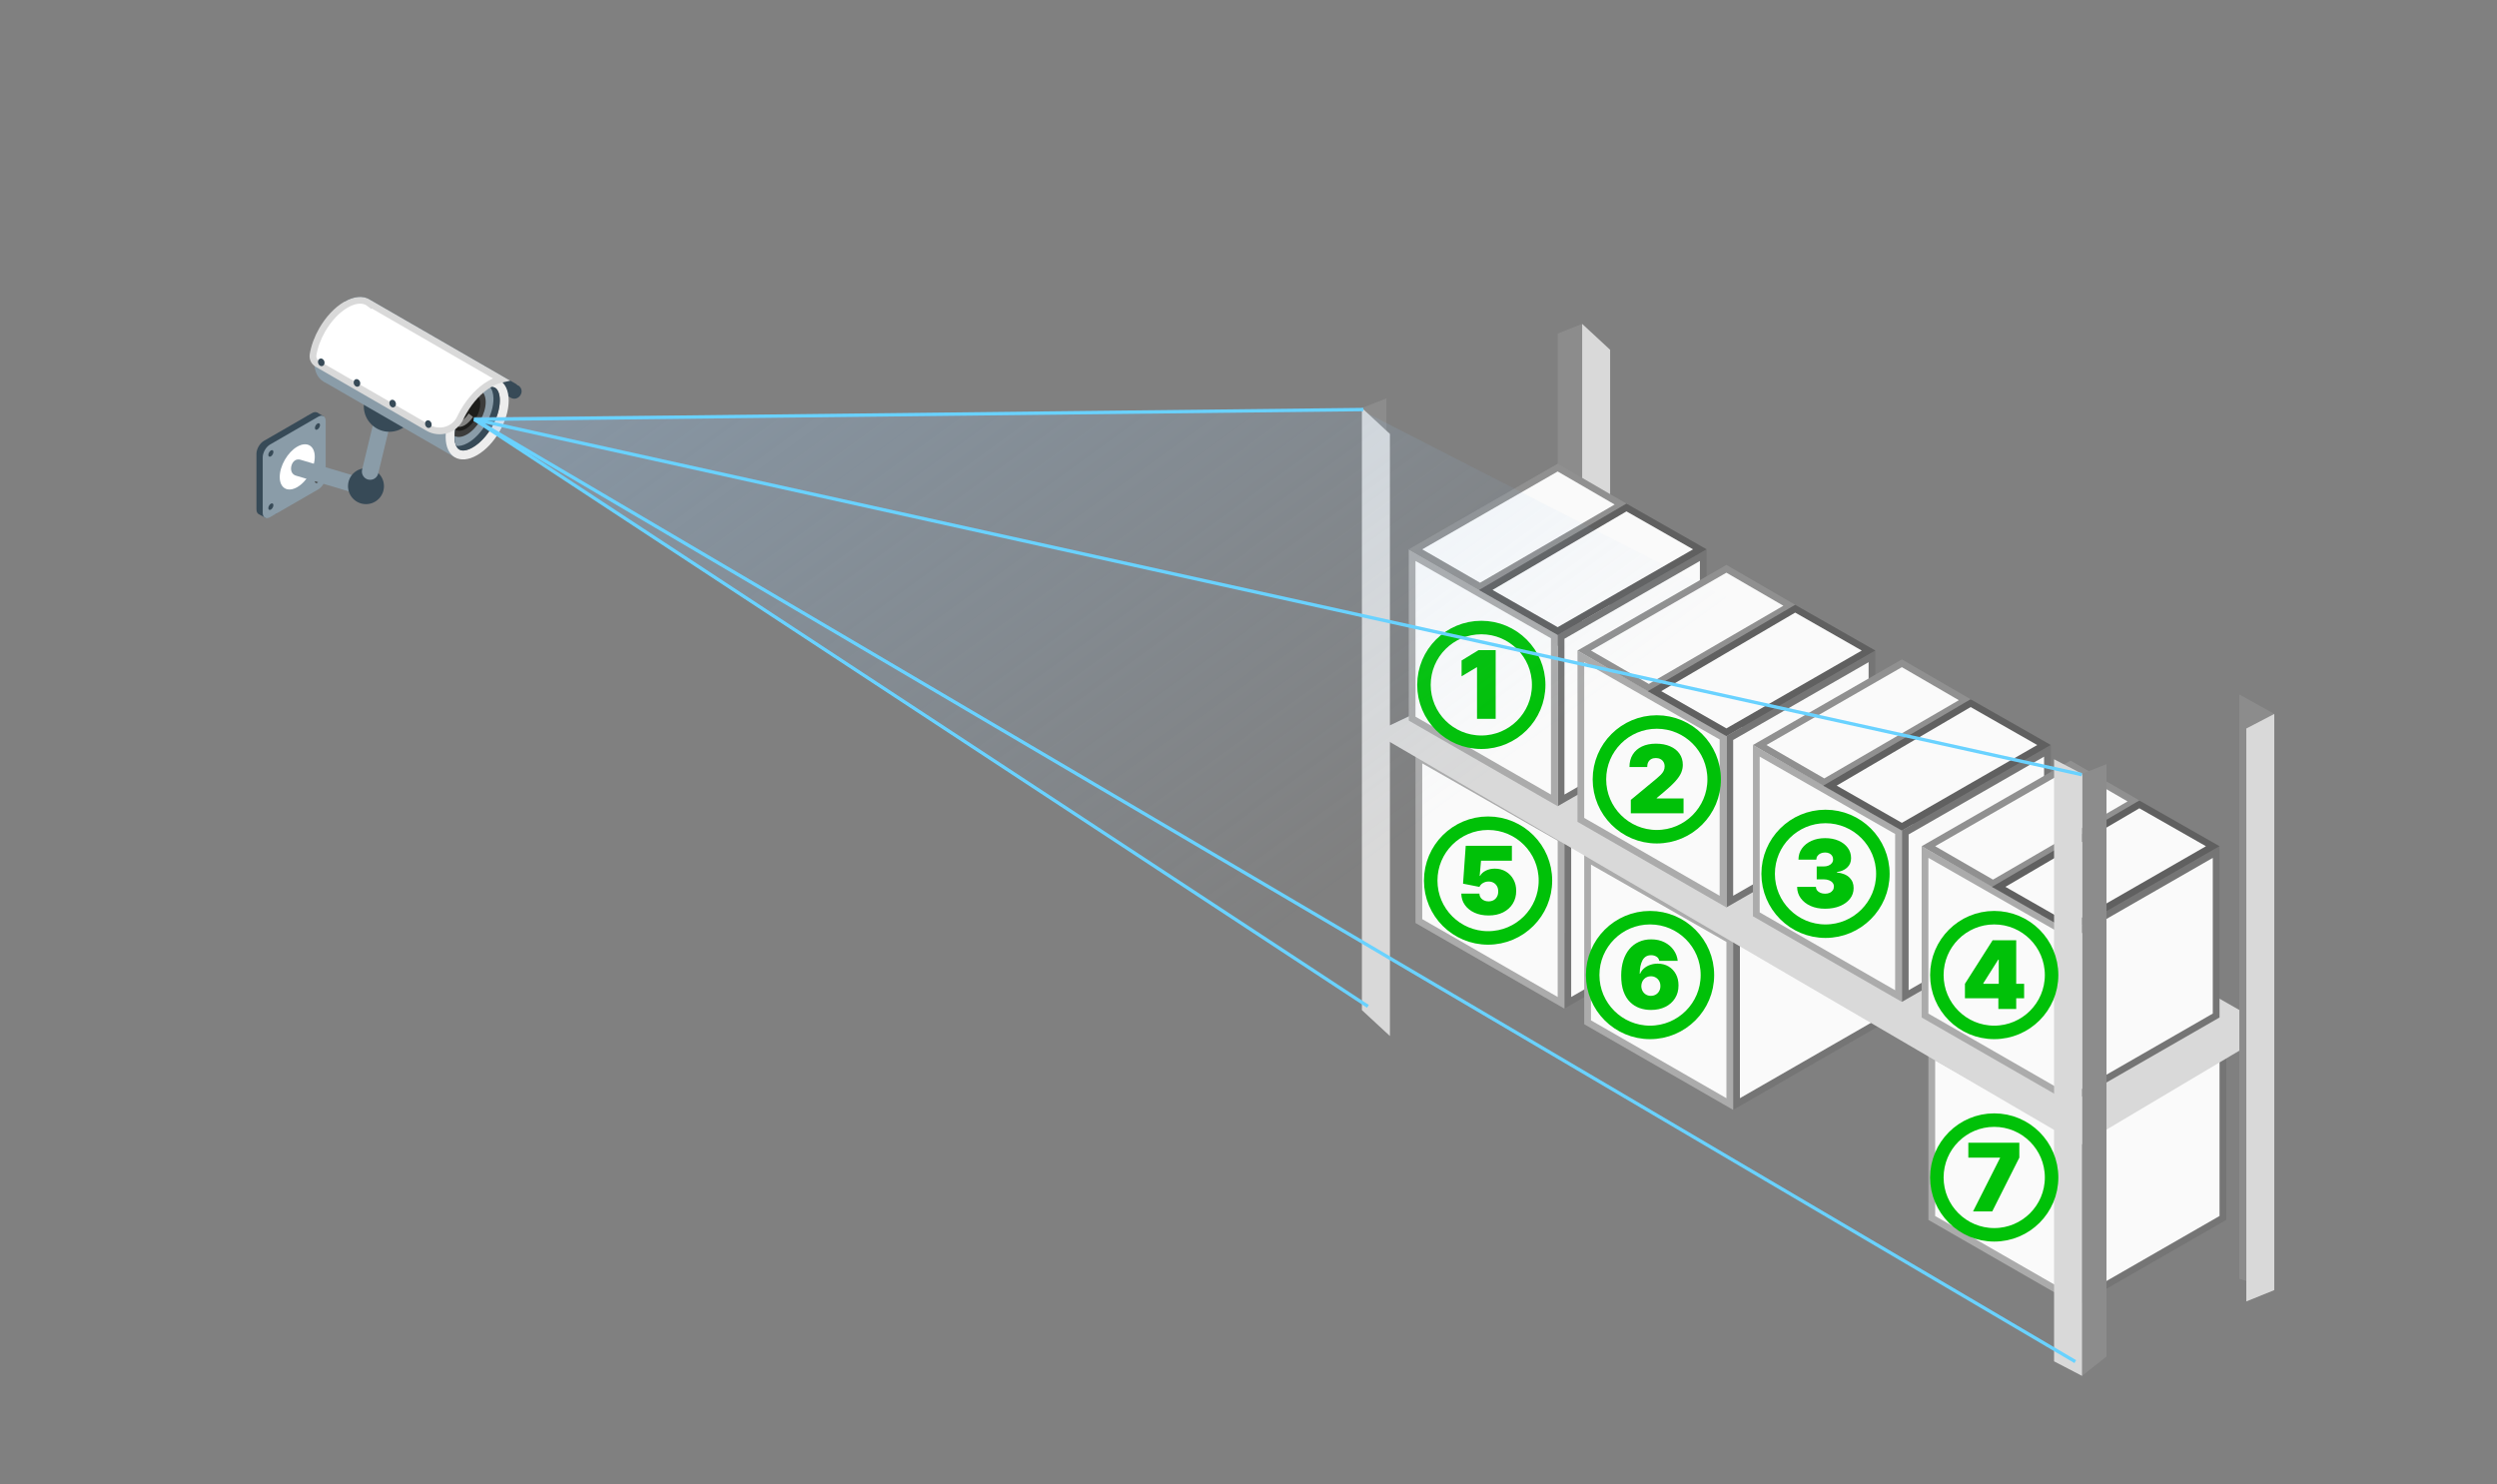 <svg width="370" height="220" viewBox="0 0 370 220" fill="none" xmlns="http://www.w3.org/2000/svg">
<rect x="0" y="0" width="370" height="220" fill="#808080" stroke="none"/>
<path d="M230.816 49.44L234.442 48V137.227L230.816 138.667V49.44Z" fill="#8C8C8C"/>
<path d="M234.441 48L238.585 51.838V141.065L234.441 137.227V48Z" fill="#D9D9D9"/>
<g clip-path="url(#clip0_9008_207203)">
<path d="M253.386 112.272V136.499L232.316 148.615L232.316 124.376L253.386 112.272Z" fill="#FAFAFA" stroke="#757575"/>
<path d="M210.246 112.271L231.316 124.304V148.616L210.246 136.501V112.271Z" fill="#FAFAFA" stroke="#ABABAB"/>
<path d="M220.318 116.936L210.748 111.41L231.815 99.296L241.252 104.77L220.318 116.936Z" fill="#FAFAFA" stroke="#909090"/>
<path d="M252.879 111.41L231.815 123.521L221.16 117.433L242.003 105.21L252.879 111.41Z" fill="#FAFAFA" stroke="#606060"/>
</g>
<g clip-path="url(#clip1_9008_207203)">
<path d="M278.386 127.272V151.499L257.316 163.615L257.316 139.376L278.386 127.272Z" fill="#FAFAFA" stroke="#757575"/>
<path d="M235.246 127.271L256.316 139.304V163.616L235.246 151.501V127.271Z" fill="#FAFAFA" stroke="#ABABAB"/>
<path d="M245.318 131.936L235.748 126.41L256.815 114.296L266.252 119.77L245.318 131.936Z" fill="#FAFAFA" stroke="#909090"/>
<path d="M277.879 126.41L256.815 138.521L246.16 132.433L267.003 120.21L277.879 126.41Z" fill="#FAFAFA" stroke="#606060"/>
</g>
<g clip-path="url(#clip2_9008_207203)">
<path d="M329.386 156.272V180.499L308.316 192.615L308.316 168.376L329.386 156.272Z" fill="#FAFAFA" stroke="#757575"/>
<path d="M286.246 156.271L307.316 168.304V192.616L286.246 180.501V156.271Z" fill="#FAFAFA" stroke="#ABABAB"/>
<path d="M296.318 160.936L286.748 155.41L307.815 143.296L317.252 148.77L296.318 160.936Z" fill="#FAFAFA" stroke="#909090"/>
<path d="M328.879 155.41L307.815 167.521L297.16 161.433L318.003 149.21L328.879 155.41Z" fill="#FAFAFA" stroke="#606060"/>
</g>
<path d="M234.183 94.098L203.623 108.601L308.252 169.721L337 152.628L234.183 94.098Z" fill="#D9D9D9"/>
<g clip-path="url(#clip3_9008_207203)">
<path d="M252.386 82.272V106.499L231.316 118.615L231.316 94.376L252.386 82.272Z" fill="#FAFAFA" stroke="#757575"/>
<path d="M209.246 82.272L230.316 94.304V118.616L209.246 106.501V82.272Z" fill="#FAFAFA" stroke="#ABABAB"/>
<path d="M219.318 86.936L209.748 81.41L230.815 69.296L240.252 74.77L219.318 86.936Z" fill="#FAFAFA" stroke="#909090"/>
<path d="M251.879 81.409L230.815 93.522L220.16 87.433L241.003 75.21L251.879 81.409Z" fill="#FAFAFA" stroke="#606060"/>
</g>
<g clip-path="url(#clip4_9008_207203)">
<path d="M277.386 97.272V121.499L256.316 133.615L256.316 109.376L277.386 97.272Z" fill="#FAFAFA" stroke="#757575"/>
<path d="M234.246 97.272L255.316 109.304V133.616L234.246 121.501V97.272Z" fill="#FAFAFA" stroke="#ABABAB"/>
<path d="M244.318 101.936L234.748 96.41L255.815 84.296L265.252 89.77L244.318 101.936Z" fill="#FAFAFA" stroke="#909090"/>
<path d="M276.879 96.409L255.815 108.521L245.16 102.433L266.003 90.21L276.879 96.409Z" fill="#FAFAFA" stroke="#606060"/>
</g>
<g clip-path="url(#clip5_9008_207203)">
<path d="M303.386 111.272V135.499L282.316 147.615L282.316 123.376L303.386 111.272Z" fill="#FAFAFA" stroke="#757575"/>
<path d="M260.246 111.271L281.316 123.304V147.616L260.246 135.501V111.271Z" fill="#FAFAFA" stroke="#ABABAB"/>
<path d="M270.318 115.936L260.748 110.41L281.815 98.296L291.252 103.77L270.318 115.936Z" fill="#FAFAFA" stroke="#909090"/>
<path d="M302.879 110.41L281.815 122.521L271.16 116.433L292.003 104.21L302.879 110.41Z" fill="#FAFAFA" stroke="#606060"/>
</g>
<g clip-path="url(#clip6_9008_207203)">
<path d="M328.386 126.272V150.499L307.316 162.615L307.316 138.376L328.386 126.272Z" fill="#FAFAFA" stroke="#757575"/>
<path d="M285.246 126.271L306.316 138.304V162.616L285.246 150.501V126.271Z" fill="#FAFAFA" stroke="#ABABAB"/>
<path d="M295.318 130.936L285.748 125.41L306.815 113.296L316.252 118.77L295.318 130.936Z" fill="#FAFAFA" stroke="#909090"/>
<path d="M327.879 125.41L306.815 137.521L296.16 131.433L317.003 119.21L327.879 125.41Z" fill="#FAFAFA" stroke="#606060"/>
</g>
<path d="M201.811 60.471L205.436 59.031V153.057L201.811 149.699V60.471Z" fill="#8C8C8C"/>
<path d="M201.811 60.471L205.954 64.308V153.536L201.811 149.698V60.471Z" fill="#D9D9D9"/>
<path d="M308.512 114.68L312.137 113.24V201.028L308.512 203.907V114.68Z" fill="#8C8C8C"/>
<path d="M304.367 112.52L308.511 114.678V203.906L304.367 201.747V112.52Z" fill="#D9D9D9"/>
<path d="M337 105.805L331.82 102.926V189.515L337 191.194V105.805Z" fill="#8C8C8C"/>
<path d="M332.855 107.963L336.999 105.805V191.194L332.855 192.873V107.963Z" fill="#D9D9D9"/>
<circle cx="219.5" cy="101.5" r="8.5" stroke="#00C108" stroke-width="2"/>
<path d="M221.626 96.351V106.533H218.862V98.897H218.802L216.575 100.229V97.883L219.08 96.351H221.626Z" fill="#00C108"/>
<circle cx="245.5" cy="115.5" r="8.5" stroke="#00C108" stroke-width="2"/>
<path d="M241.65 120.533V118.545L245.448 115.403C245.7 115.194 245.916 114.998 246.095 114.816C246.277 114.63 246.416 114.44 246.512 114.244C246.612 114.049 246.661 113.831 246.661 113.593C246.661 113.331 246.605 113.107 246.492 112.922C246.383 112.736 246.231 112.594 246.035 112.494C245.839 112.391 245.614 112.34 245.359 112.34C245.104 112.34 244.878 112.391 244.683 112.494C244.491 112.597 244.341 112.748 244.235 112.947C244.129 113.145 244.076 113.387 244.076 113.672H241.451C241.451 112.956 241.612 112.34 241.933 111.823C242.255 111.306 242.709 110.908 243.296 110.63C243.882 110.351 244.57 110.212 245.359 110.212C246.174 110.212 246.88 110.343 247.477 110.605C248.077 110.863 248.539 111.228 248.864 111.699C249.192 112.169 249.356 112.721 249.356 113.354C249.356 113.745 249.275 114.135 249.112 114.523C248.95 114.907 248.658 115.333 248.237 115.8C247.817 116.268 247.218 116.824 246.443 117.471L245.488 118.266V118.326H249.465V120.533H241.65Z" fill="#00C108"/>
<circle cx="270.5" cy="129.5" r="8.5" stroke="#00C108" stroke-width="2"/>
<path d="M270.429 134.672C269.627 134.672 268.914 134.535 268.291 134.26C267.672 133.981 267.184 133.599 266.83 133.111C266.475 132.624 266.296 132.064 266.293 131.431H269.077C269.08 131.626 269.14 131.802 269.256 131.958C269.375 132.11 269.538 132.23 269.743 132.316C269.949 132.402 270.184 132.445 270.449 132.445C270.704 132.445 270.93 132.4 271.125 132.311C271.321 132.218 271.473 132.09 271.583 131.928C271.692 131.766 271.745 131.58 271.742 131.371C271.745 131.166 271.682 130.983 271.553 130.824C271.427 130.665 271.249 130.541 271.021 130.452C270.792 130.362 270.529 130.317 270.23 130.317H269.196V128.408H270.23C270.505 128.408 270.747 128.363 270.956 128.274C271.168 128.184 271.332 128.06 271.448 127.901C271.568 127.742 271.626 127.56 271.622 127.354C271.626 127.155 271.578 126.98 271.478 126.827C271.379 126.675 271.239 126.555 271.061 126.469C270.885 126.383 270.681 126.34 270.449 126.34C270.197 126.34 269.972 126.385 269.773 126.474C269.577 126.564 269.423 126.688 269.311 126.847C269.198 127.006 269.14 127.189 269.137 127.394H266.492C266.495 126.771 266.666 126.221 267.004 125.743C267.345 125.266 267.812 124.892 268.406 124.62C268.999 124.348 269.68 124.212 270.449 124.212C271.201 124.212 271.866 124.34 272.443 124.595C273.023 124.85 273.475 125.202 273.8 125.649C274.128 126.093 274.29 126.602 274.287 127.175C274.294 127.745 274.098 128.213 273.7 128.577C273.306 128.942 272.806 129.157 272.199 129.224V129.303C273.021 129.393 273.639 129.644 274.053 130.059C274.468 130.47 274.672 130.987 274.665 131.61C274.668 132.206 274.489 132.735 274.128 133.196C273.77 133.657 273.271 134.018 272.632 134.28C271.995 134.541 271.261 134.672 270.429 134.672Z" fill="#00C108"/>
<circle cx="295.5" cy="144.5" r="8.5" stroke="#00C108" stroke-width="2"/>
<path d="M291.161 147.942V145.795L295.258 139.351H297.206V142.215H296.093L293.885 145.715V145.795H299.931V147.942H291.161ZM296.113 149.533V147.286L296.172 146.351V139.351H298.758V149.533H296.113Z" fill="#00C108"/>
<circle cx="220.5" cy="130.5" r="8.5" stroke="#00C108" stroke-width="2"/>
<path d="M220.57 135.672C219.787 135.672 219.093 135.535 218.486 135.26C217.883 134.981 217.408 134.599 217.06 134.111C216.715 133.624 216.539 133.064 216.533 132.431H219.217C219.227 132.782 219.363 133.062 219.625 133.271C219.89 133.48 220.205 133.584 220.57 133.584C220.851 133.584 221.1 133.525 221.315 133.405C221.531 133.283 221.7 133.11 221.822 132.888C221.945 132.666 222.005 132.408 222.001 132.113C222.005 131.814 221.945 131.556 221.822 131.337C221.7 131.115 221.531 130.944 221.315 130.825C221.1 130.702 220.851 130.641 220.57 130.641C220.278 130.641 220.008 130.712 219.759 130.855C219.514 130.994 219.333 131.188 219.217 131.437L216.791 130.959L217.189 125.351H224.03V127.559H219.456L219.257 129.806H219.317C219.476 129.498 219.751 129.242 220.142 129.04C220.533 128.835 220.987 128.732 221.504 128.732C222.111 128.732 222.651 128.873 223.125 129.155C223.602 129.436 223.978 129.826 224.254 130.323C224.532 130.817 224.669 131.387 224.666 132.033C224.669 132.742 224.5 133.372 224.159 133.922C223.821 134.469 223.345 134.898 222.732 135.21C222.119 135.518 221.398 135.672 220.57 135.672Z" fill="#00C108"/>
<circle cx="244.5" cy="144.5" r="8.5" stroke="#00C108" stroke-width="2"/>
<path d="M244.639 149.672C244.046 149.672 243.482 149.58 242.949 149.394C242.419 149.205 241.948 148.908 241.537 148.504C241.126 148.1 240.803 147.573 240.567 146.923C240.335 146.273 240.221 145.486 240.224 144.562C240.228 143.736 240.334 142.994 240.543 142.334C240.755 141.675 241.055 141.113 241.442 140.649C241.834 140.185 242.301 139.83 242.844 139.585C243.388 139.336 243.993 139.212 244.659 139.212C245.408 139.212 246.068 139.356 246.638 139.645C247.208 139.933 247.662 140.319 248 140.803C248.341 141.284 248.54 141.814 248.597 142.394H245.872C245.809 142.106 245.663 141.895 245.435 141.763C245.209 141.627 244.951 141.559 244.659 141.559C244.079 141.559 243.653 141.811 243.381 142.314C243.113 142.818 242.975 143.481 242.969 144.303H243.028C243.158 143.992 243.353 143.725 243.615 143.503C243.877 143.281 244.182 143.11 244.53 142.991C244.878 142.871 245.246 142.812 245.633 142.812C246.25 142.812 246.789 142.951 247.249 143.229C247.713 143.508 248.075 143.889 248.333 144.373C248.592 144.857 248.719 145.41 248.716 146.033C248.719 146.762 248.547 147.4 248.199 147.947C247.854 148.494 247.375 148.918 246.762 149.22C246.149 149.522 245.441 149.672 244.639 149.672ZM244.619 147.584C244.894 147.584 245.138 147.521 245.35 147.395C245.566 147.269 245.733 147.097 245.852 146.878C245.975 146.66 246.035 146.411 246.031 146.133C246.035 145.851 245.975 145.602 245.852 145.387C245.733 145.168 245.566 144.996 245.35 144.87C245.138 144.744 244.894 144.681 244.619 144.681C244.417 144.681 244.23 144.717 244.057 144.79C243.888 144.86 243.741 144.961 243.615 145.094C243.489 145.223 243.39 145.377 243.317 145.556C243.247 145.732 243.211 145.924 243.207 146.133C243.211 146.411 243.274 146.66 243.396 146.878C243.519 147.097 243.686 147.269 243.898 147.395C244.111 147.521 244.351 147.584 244.619 147.584Z" fill="#00C108"/>
<circle cx="295.5" cy="174.5" r="8.5" stroke="#00C108" stroke-width="2"/>
<path d="M292.36 179.533L296.358 171.618V171.559H291.664V169.351H299.221V171.559L295.204 179.533H292.36Z" fill="#00C108"/>
<path d="M39.094 65.343L46.233 61.223C46.836 60.876 47.327 61.155 47.327 61.857V70.097C47.327 70.791 46.836 71.644 46.233 71.991L39.094 76.111C38.49 76.458 38 76.179 38 75.477V67.237C38.008 66.543 38.49 65.69 39.094 65.343Z" fill="#374A57"/>
<path d="M45.523 61.631L46.995 61.141L47.976 61.707L46.006 62.416L45.523 61.631Z" fill="#374A57"/>
<path d="M38.287 76.157L40 75.508L40.989 76.074L39.306 76.738L38.287 76.157Z" fill="#374A57"/>
<path d="M40.024 76.641L47.162 72.521C47.766 72.174 48.256 71.329 48.256 70.627V62.387C48.256 61.693 47.766 61.406 47.162 61.753L40.024 65.873C39.42 66.22 38.93 67.065 38.93 67.767V76.007C38.93 76.701 39.42 76.988 40.024 76.641Z" fill="#8A9CA8"/>
<path d="M46.664 63.427C46.664 63.668 46.83 63.767 47.041 63.646C47.253 63.525 47.419 63.231 47.419 62.989C47.419 62.748 47.253 62.65 47.041 62.77C46.83 62.891 46.664 63.185 46.664 63.427Z" fill="#374A57"/>
<path d="M39.758 67.415C39.758 67.657 39.924 67.755 40.135 67.634C40.346 67.513 40.512 67.219 40.512 66.978C40.512 66.736 40.346 66.638 40.135 66.759C39.931 66.879 39.758 67.174 39.758 67.415Z" fill="#374A57"/>
<path d="M46.664 71.321C46.664 71.563 46.83 71.661 47.041 71.54C47.253 71.419 47.419 71.125 47.419 70.884C47.419 70.642 47.253 70.544 47.041 70.665C46.838 70.786 46.664 71.08 46.664 71.321Z" fill="#3C3C3B"/>
<path d="M39.758 75.306C39.758 75.547 39.924 75.645 40.135 75.525C40.346 75.404 40.512 75.11 40.512 74.868C40.512 74.627 40.346 74.529 40.135 74.649C39.931 74.77 39.758 75.064 39.758 75.306Z" fill="#374A57"/>
<path d="M41.969 70.128C41.969 71.162 42.693 71.584 43.591 71.064C44.489 70.543 45.214 69.29 45.214 68.257C45.214 67.223 44.489 66.8 43.591 67.321C42.693 67.841 41.969 69.094 41.969 70.128Z" fill="#3C3C3B"/>
<path d="M41.449 70.692C41.449 72.345 42.611 73.016 44.045 72.194C45.479 71.364 46.641 69.349 46.641 67.697C46.641 66.044 45.479 65.372 44.045 66.195C42.611 67.025 41.449 69.04 41.449 70.692Z" fill="white"/>
<path d="M53.385 73.273C53.913 73.273 54.403 72.926 54.562 72.398C54.758 71.749 54.388 71.07 53.739 70.873L44.548 68.142C43.899 67.946 43.394 68.323 43.198 68.972C43.002 69.621 43.198 70.3 43.847 70.489L53.038 73.22C53.151 73.258 53.272 73.273 53.385 73.273Z" fill="#8A9CA8"/>
<path d="M51.568 72.05C51.568 73.522 52.761 74.714 54.232 74.714C55.703 74.714 56.896 73.522 56.896 72.05C56.896 70.579 55.703 69.387 54.232 69.387C52.761 69.387 51.568 70.579 51.568 72.05Z" fill="#374A57"/>
<path d="M54.852 71.107C55.402 71.107 55.908 70.73 56.044 70.171L58.089 61.705C58.247 61.048 57.84 60.384 57.183 60.226C56.527 60.067 55.863 60.475 55.704 61.131L53.659 69.598C53.501 70.254 53.908 70.918 54.565 71.077C54.663 71.099 54.753 71.107 54.852 71.107Z" fill="#8A9CA8"/>
<path d="M53.906 60.202C53.906 62.292 55.604 63.99 57.694 63.99C59.785 63.99 61.482 62.292 61.482 60.202C61.482 58.112 59.785 56.414 57.694 56.414C55.604 56.414 53.906 58.112 53.906 60.202Z" fill="#374A57"/>
<path d="M76.551 56.952L54.728 44.35C53.778 43.799 52.472 43.882 51.023 44.712L75.661 58.937C76.785 59.586 77.902 58.031 76.906 57.201C76.898 57.193 76.891 57.186 76.883 57.186C76.838 57.148 76.793 57.118 76.748 57.088L76.717 57.118L76.551 56.952Z" fill="#374A57"/>
<path d="M55.893 48.116C55.893 45.135 53.802 43.928 51.222 45.422C48.641 46.909 46.551 50.531 46.551 53.511C46.551 56.492 48.641 57.699 51.222 56.205C53.802 54.711 55.893 51.089 55.893 48.116Z" fill="#8A9CA8"/>
<path d="M54.526 45.097L47.924 56.533L67.404 67.78L74.007 56.345L54.526 45.097Z" fill="#8A9CA8"/>
<path d="M70.706 56.665C68.125 58.151 66.035 61.774 66.035 64.754C66.035 67.735 68.125 68.942 70.706 67.448C73.287 65.962 75.377 62.34 75.377 59.359C75.377 56.378 73.287 55.178 70.706 56.665ZM73.355 57.465C73.808 57.729 74.072 58.416 74.072 59.359C74.072 60.559 73.641 61.992 72.879 63.305C72.125 64.618 71.091 65.713 70.057 66.309C69.242 66.776 68.518 66.897 68.065 66.633C67.861 66.52 67.703 66.316 67.582 66.044C67.431 65.705 67.356 65.267 67.356 64.747C67.356 63.554 67.793 62.113 68.548 60.8C69.302 59.487 70.336 58.393 71.37 57.789C71.823 57.533 72.246 57.374 72.608 57.337C72.894 57.314 73.151 57.352 73.355 57.465Z" fill="#EDEDED"/>
<path d="M74.064 59.356C74.064 60.556 73.633 61.99 72.871 63.303C72.117 64.616 71.083 65.71 70.049 66.306C69.234 66.774 68.51 66.895 68.057 66.631C67.853 66.517 67.695 66.314 67.574 66.042C67.423 65.703 67.348 65.265 67.348 64.744C67.348 63.552 67.785 62.111 68.54 60.798C69.294 59.485 70.328 58.391 71.362 57.787C71.815 57.53 72.237 57.372 72.6 57.334C72.894 57.304 73.15 57.342 73.354 57.462C73.807 57.727 74.071 58.421 74.064 59.356Z" fill="#374A57"/>
<path d="M72.6 57.344C72.238 57.382 71.808 57.54 71.363 57.797C71.325 57.819 71.295 57.842 71.257 57.864C71 58.023 70.744 58.212 70.495 58.423C69.77 59.042 69.091 59.864 68.548 60.807C68.005 61.751 67.627 62.754 67.461 63.69C67.401 64.014 67.363 64.331 67.363 64.633C67.363 64.678 67.363 64.716 67.363 64.761C67.363 65.282 67.446 65.727 67.59 66.059C68.035 66.157 68.631 66.022 69.272 65.674C70.291 65.116 71.295 64.075 72.019 62.815C72.743 61.554 73.151 60.166 73.121 59.004C73.091 58.257 72.902 57.676 72.6 57.344Z" fill="#8A9CA8"/>
<path d="M71.249 57.857C70.993 58.016 70.736 58.205 70.487 58.416C69.763 59.035 69.084 59.857 68.54 60.8C67.997 61.744 67.62 62.747 67.454 63.683C67.393 64.007 67.356 64.324 67.356 64.626C67.846 64.853 68.495 64.792 69.204 64.377C70.728 63.494 71.974 61.351 71.974 59.585C71.966 58.763 71.694 58.167 71.249 57.857Z" fill="#3C3C3B"/>
<path d="M70.487 58.416C69.762 59.035 69.083 59.857 68.54 60.8C67.996 61.744 67.619 62.747 67.453 63.683C67.846 63.932 68.396 63.909 69.015 63.555C70.207 62.868 71.166 61.2 71.166 59.827C71.158 59.125 70.902 58.635 70.487 58.416Z" fill="#1D1D1B"/>
<path opacity="0.5" d="M68.45 62.309C68.804 62.105 69.159 61.728 69.438 61.275L70.087 61.781C69.748 62.317 69.31 62.762 68.857 63.019C68.51 63.215 68.185 63.298 67.906 63.252L68.05 62.445C68.118 62.453 68.246 62.43 68.45 62.309Z" fill="#EDEDED"/>
<path d="M48.385 52.362C48.189 52.248 48.091 51.954 48.166 51.705C48.242 51.456 48.46 51.343 48.657 51.456L65.393 61.122C65.59 61.236 65.688 61.53 65.612 61.779C65.537 62.028 65.318 62.141 65.122 62.028L48.385 52.362Z" fill="#C6C6C6"/>
<path d="M47.962 54.378C47.766 54.265 47.623 54.001 47.638 53.782C47.653 53.563 47.827 53.48 48.023 53.593L64.76 63.26C64.956 63.373 65.099 63.637 65.084 63.856C65.069 64.075 64.895 64.158 64.699 64.045L47.962 54.378Z" fill="#C6C6C6"/>
<path d="M55.017 45.096L74.261 56.206C73.721 56.328 73.16 56.554 72.597 56.882C71.057 57.773 69.687 59.27 68.711 60.972C68.522 61.294 68.35 61.623 68.194 61.951L68.193 61.954C67.363 63.724 65.157 64.391 63.44 63.401C63.44 63.401 63.44 63.401 63.44 63.401L47.029 53.924C47.029 53.924 47.028 53.924 47.028 53.924C46.556 53.649 46.301 53.112 46.388 52.58L46.388 52.58C46.588 51.342 47.07 50.056 47.754 48.871C48.672 47.283 49.92 45.929 51.275 45.146C52.634 44.367 53.739 44.354 54.48 44.783L54.48 44.783L54.488 44.787C54.533 44.812 54.581 44.844 54.627 44.879L54.974 45.139L55.017 45.096Z" fill="white" stroke="#D9D9D9"/>
<path d="M76.764 57.074L76.553 56.953C76.621 56.991 76.688 57.036 76.756 57.089L76.764 57.074Z" fill="#C6C6C6"/>
<path d="M63.651 62.349C63.402 62.206 63.115 62.311 63.017 62.59C62.919 62.87 63.048 63.217 63.297 63.36C63.546 63.504 63.832 63.398 63.931 63.119C64.029 62.84 63.9 62.5 63.651 62.349Z" fill="#374A57"/>
<path d="M58.362 59.302C58.113 59.159 57.827 59.264 57.728 59.544C57.63 59.823 57.758 60.17 58.008 60.313C58.257 60.457 58.543 60.351 58.641 60.072C58.739 59.793 58.611 59.446 58.362 59.302Z" fill="#374A57"/>
<path d="M53.069 56.243C52.82 56.1 52.533 56.206 52.435 56.485C52.337 56.764 52.466 57.111 52.715 57.255C52.964 57.398 53.25 57.292 53.348 57.013C53.447 56.734 53.326 56.394 53.069 56.243Z" fill="#374A57"/>
<path d="M47.78 53.193C47.531 53.049 47.244 53.155 47.146 53.434C47.048 53.713 47.176 54.06 47.425 54.204C47.675 54.347 47.961 54.242 48.059 53.962C48.165 53.683 48.037 53.336 47.78 53.193Z" fill="#374A57"/>
<path d="M202.613 149.222L70.195 61.778L201.983 60.932L307.886 115.163V201.693L202.613 149.222Z" fill="url(#paint0_linear_9008_207203)" fill-opacity="0.6"/>
<path d="M70.195 62.158L202.015 60.695" stroke="#69D2FF" stroke-width="0.5"/>
<path d="M70.314 62.17L202.693 149.141" stroke="#69D2FF" stroke-width="0.5"/>
<path d="M70.318 62.166L307.515 201.793" stroke="#69D2FF" stroke-width="0.5"/>
<path d="M70.316 62.164L308.477 114.801" stroke="#69D2FF" stroke-width="0.5"/>
<defs>
<linearGradient id="paint0_linear_9008_207203" x1="16.904" y1="-34.929" x2="158.791" y2="160.104" gradientUnits="userSpaceOnUse">
<stop stop-color="#96C6F2"/>
<stop offset="1" stop-color="#96C6F2" stop-opacity="0"/>
</linearGradient>
<clipPath id="clip0_9008_207203">
<rect width="50.761" height="50.761" fill="white" transform="translate(206.436 98.719)"/>
</clipPath>
<clipPath id="clip1_9008_207203">
<rect width="50.761" height="50.761" fill="white" transform="translate(231.436 113.719)"/>
</clipPath>
<clipPath id="clip2_9008_207203">
<rect width="50.761" height="50.761" fill="white" transform="translate(282.436 142.719)"/>
</clipPath>
<clipPath id="clip3_9008_207203">
<rect width="50.761" height="50.761" fill="white" transform="translate(205.436 68.719)"/>
</clipPath>
<clipPath id="clip4_9008_207203">
<rect width="50.761" height="50.761" fill="white" transform="translate(230.436 83.719)"/>
</clipPath>
<clipPath id="clip5_9008_207203">
<rect width="50.761" height="50.761" fill="white" transform="translate(256.436 97.719)"/>
</clipPath>
<clipPath id="clip6_9008_207203">
<rect width="50.761" height="50.761" fill="white" transform="translate(281.436 112.719)"/>
</clipPath>
</defs>
</svg>

